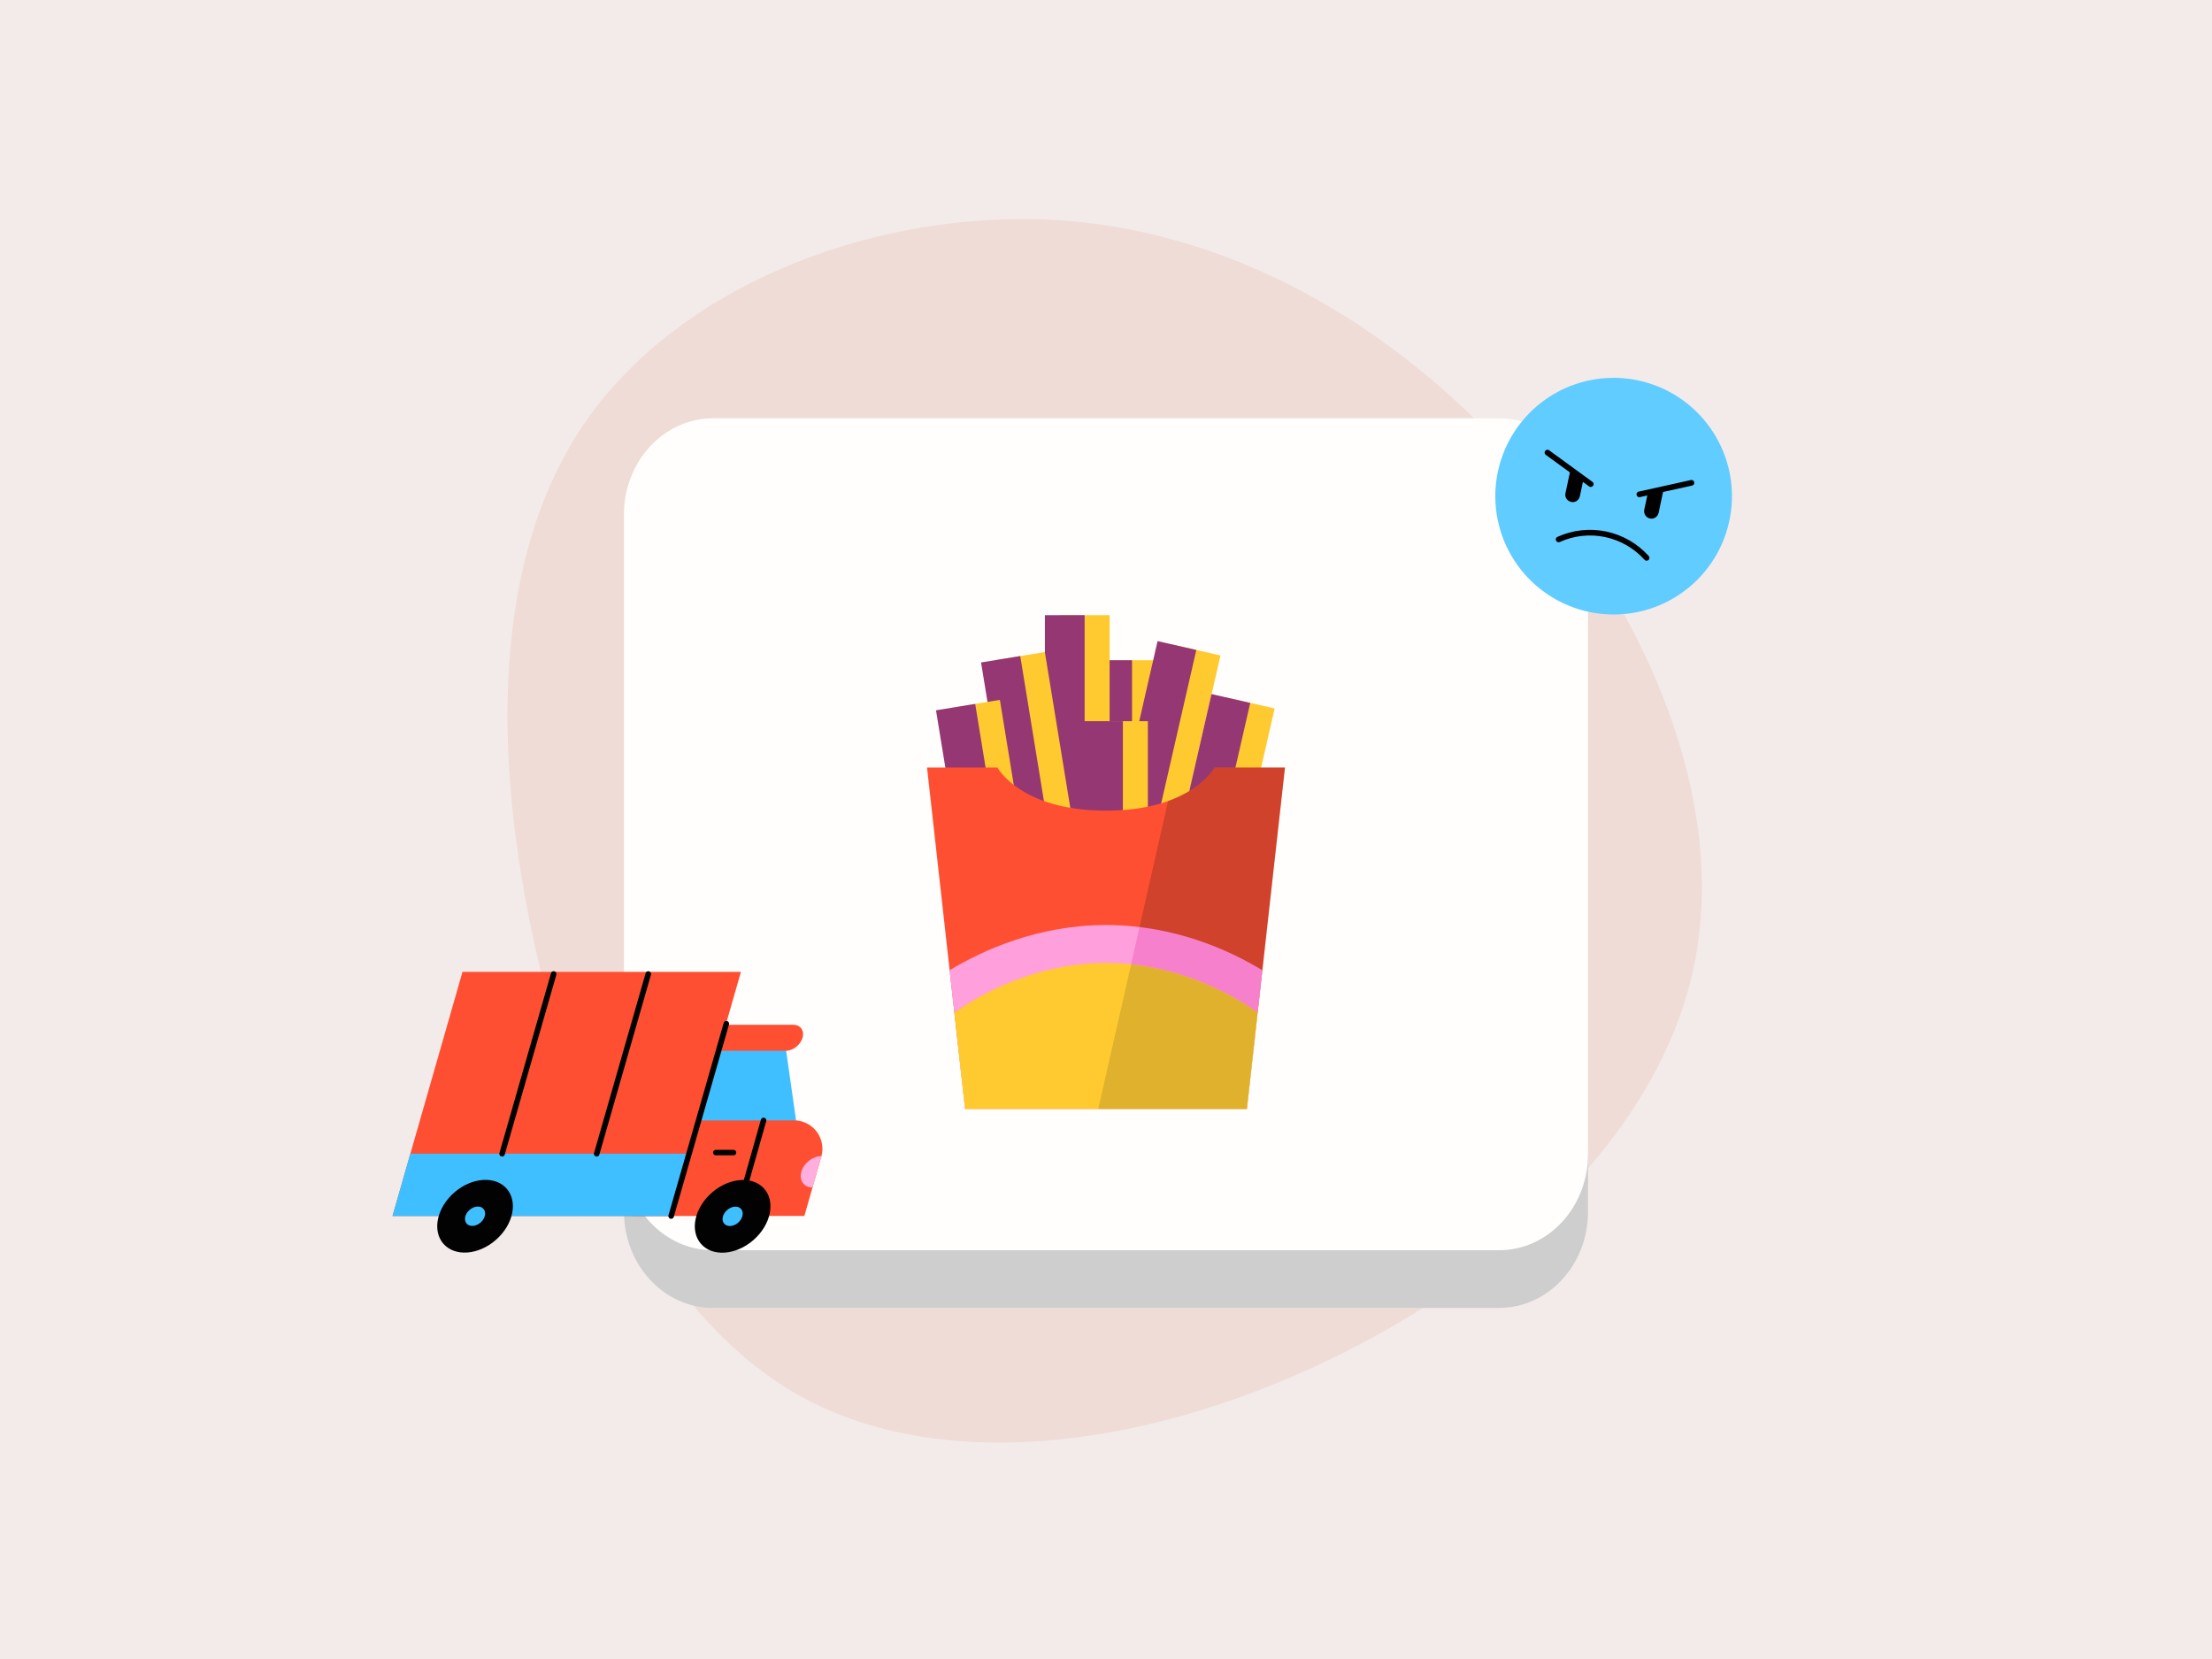 <svg xmlns="http://www.w3.org/2000/svg" height="1200" width="1600" version="1.1" xmlns:xlink="http://www.w3.org/1999/xlink" xmlns:svgjs="http://svgjs.com/svgjs"><rect fill="#f3ebe9" width="1600" height="1200"></rect><g><path d="M1104.61 343.45C1192.92 446.66 1250.26 581.42 1225.03 700.12 1199.8 818.25 1091.99 920.32 964.12 982.25 836.24 1044.76 688.87 1067.12 583.93 1012.64 479.57 957.59 418.21 824.56 387.24 685.79 356.28 547.01 355.13 401.94 425.09 302.73 495.62 203.53 637.26 150.77 767.43 159.37 897.6 168.55 1016.3 240.23 1104.61 343.45Z" fill="#efdcd7" opacity="1" stroke-width="4" stroke="none"></path></g><g><path d="M515.68 344.31H1084.32C1119.75 344.31 1044.6 380.7 1044.6 419.16L1148.67 834.8V876.52C1148.67 914.81 1119.91 946.05 1084.32 946.05H515.68C480.25 946.05 451.33 914.98 451.33 876.52V842.36L504.56 419.16C504.56 380.88 480.25 344.31 515.68 344.31Z" fill="#cecece" opacity="1" stroke-width="4" stroke="none"></path><path d="M515.68 302.59H1084.32C1119.75 302.59 1148.67 333.66 1148.67 372.12V834.8C1148.67 873.09 1119.91 904.33 1084.32 904.33H515.68C480.25 904.33 451.33 873.26 451.33 834.8V372.12C451.33 333.66 480.25 302.59 515.68 302.59Z" fill="#fffefc" opacity="1" stroke-width="4" stroke="none"></path></g><g><path d="M836.91 477.58H800.73V677.45H836.91V477.58Z" fill="#ffc930" opacity="1" stroke-width="4" stroke="none"></path><path d="M818.82 477.58H790.08V677.45H818.82V477.58Z" fill="#953773" opacity="1" stroke-width="4" stroke="none"></path><path d="M802.62 444.98H766.45V644.86H802.62V444.98Z" fill="#ffc930" opacity="1" stroke-width="4" stroke="none"></path><path d="M784.54 444.98H755.8V644.86H784.54V444.98Z" fill="#953773" opacity="1" stroke-width="4" stroke="none"></path><path d="M847.53 466.07L802.94 660.91 838.2 668.98 882.79 474.14 847.53 466.07Z" fill="#ffc930" opacity="1" stroke-width="4" stroke="none"></path><path d="M837.3 463.73L792.71 658.57 820.72 664.98 865.32 470.14 837.3 463.73Z" fill="#953773" opacity="1" stroke-width="4" stroke="none"></path><path d="M886.71 504.39L842.12 699.23 877.38 707.3 921.98 512.46 886.71 504.39Z" fill="#ffc930" opacity="1" stroke-width="4" stroke="none"></path><path d="M876.31 502.03L831.71 696.87 859.73 703.28 904.32 508.44 876.31 502.03Z" fill="#953773" opacity="1" stroke-width="4" stroke="none"></path><path d="M755.78 471.65L720.08 477.48 752.28 674.74 787.98 668.91 755.78 471.65Z" fill="#ffc930" opacity="1" stroke-width="4" stroke="none"></path><path d="M737.98 474.54L709.62 479.17 741.82 676.43 770.18 671.8 737.98 474.54Z" fill="#953773" opacity="1" stroke-width="4" stroke="none"></path><path d="M723.24 506.24L687.54 512.07 719.74 709.33 755.44 703.5 723.24 506.24Z" fill="#ffc930" opacity="1" stroke-width="4" stroke="none"></path><path d="M705.39 509.16L677.03 513.78 709.23 711.04 737.59 706.41 705.39 509.16Z" fill="#953773" opacity="1" stroke-width="4" stroke="none"></path><path d="M830.3 521.65H794.12V721.53H830.3V521.65Z" fill="#ffc930" opacity="1" stroke-width="4" stroke="none"></path><path d="M812.21 521.65H783.47V721.53H812.21V521.65Z" fill="#953773" opacity="1" stroke-width="4" stroke="none"></path><path d="M878.5 555.16C878.5 555.16 861.97 586.38 800 586.38 738.03 586.38 721.5 555.16 721.5 555.16H670.54L698.09 802.14H901.91L929.46 555.16 878.5 555.16Z" fill="#ff4f32" opacity="1" stroke-width="4" stroke="none"></path><path d="M901.91 802.14L909.72 732.36C890.8 719.23 850.96 696.55 800 696.55 749.04 696.55 709.66 719.05 690.74 732.27L698.09 802.14H901.91Z" fill="#ffffff" opacity="1" stroke-width="4" stroke="none"></path><path d="M800 682.78C750.42 682.78 712.5 717.94 690.28 732.27L698.09 802.14H901.91L911.43 716.93C889.21 702.61 849.58 682.78 800 682.78Z" fill="#ffc930" opacity="1" stroke-width="4" stroke="none"></path><path d="M690.28 732.36C709.2 719.23 749.04 696.55 800 696.55 850.96 696.55 890.8 719.14 909.72 732.36L913.11 701.79C888.69 687 848.94 669.1 800 669.1 751.06 669.1 711.31 687.1 686.89 701.79L690.28 732.36Z" fill="#ffa0dc" opacity="1" stroke-width="4" stroke="none"></path><path d="M794.4 802.14H901.91L909.72 732.36C893.1 720.79 860.32 701.97 818.18 697.56L794.4 802.14Z" fill="#625122" opacity="0.2" stroke-width="4" stroke="none"></path><path d="M824.24 670.57L821.21 683.97 818.18 697.47C860.41 701.88 893.1 720.7 909.72 732.27L911.46 716.84 913.11 701.69C892.82 689.48 862.07 675.16 824.24 670.57Z" fill="#d60188" opacity="0.2" stroke-width="4" stroke="none"></path><path d="M929.46 555.16H878.5C878.5 555.16 870.51 570.22 844.9 579.4L824.24 670.57C862.07 675.16 892.82 689.48 913.11 701.79L929.46 555.16Z" fill="#141110" opacity="0.2" stroke-width="4" stroke="none"></path></g><g><path d="M568.11 756.32L576.35 814.19H500.46V757.8L568.11 756.32Z" fill="#3fbfff" opacity="1" stroke-width="4" stroke="none"></path><path d="M458.78 760.05H568.4C573.61 760.05 579.03 755.83 580.5 750.62 581.98 745.41 578.96 741.26 573.82 741.26H464.13C458.92 741.26 453.5 745.48 452.03 750.62 450.55 755.83 453.57 760.05 458.78 760.05Z" fill="#ff4f32" opacity="1" stroke-width="4" stroke="none"></path><path d="M477.65 810.46L457.8 879.59H532.63L552.49 810.46H477.65Z" fill="#ff4f32" opacity="1" stroke-width="4" stroke="none"></path><path d="M594.23 836.09C597.05 825.1 590.5 813.91 579.45 811.02 577.76 810.6 576.07 810.39 574.31 810.39H552.41L532.56 879.52H581.84L594.23 836.09Z" fill="#ff4f32" opacity="1" stroke-width="4" stroke="none"></path><path d="M594.19 836.24C587.92 836.24 581.38 841.31 579.62 847.58 577.86 853.84 581.45 858.91 587.71 858.91L594.19 836.24Z" fill="#ffaede" opacity="1" stroke-width="4" stroke="none"></path><path d="M334.53 702.96L283.91 879.59H351L401.69 702.96H334.53Z" fill="#ff4f32" opacity="1" stroke-width="4" stroke="none"></path><path d="M401.69 702.96L351 879.59H418.16L468.78 702.96H401.69Z" fill="#ff4f32" opacity="1" stroke-width="4" stroke="none"></path><path d="M468.78 702.96L418.16 879.59H485.32L535.94 702.96H468.78Z" fill="#ff4f32" opacity="1" stroke-width="4" stroke="none"></path><path d="M283.91 879.59H485.32L498.21 834.47H296.79L283.91 879.59Z" fill="#3fbfff" opacity="1" stroke-width="4" stroke="none"></path><path d="M358.56 896.96C371.22 885.99 374.8 869.37 366.55 859.85 358.3 850.34 341.34 851.52 328.68 862.49 316.02 873.47 312.44 890.08 320.69 899.6 328.95 909.12 345.9 907.94 358.56 896.96Z" fill="#030202" opacity="1" stroke-width="4" stroke="none"></path><path d="M347.59 884.3C350.97 881.37 351.93 876.95 349.73 874.43 347.55 871.9 343.03 872.22 339.65 875.15 336.27 878.08 335.31 882.5 337.51 885.03 339.7 887.56 344.21 887.23 347.59 884.3Z" fill="#3fbfff" opacity="1" stroke-width="4" stroke="none"></path><path d="M552.3 810.44L532.73 879.57" stroke="#000000" stroke-width="4" stroke-linecap="round" stroke-linejoin="round" opacity="1" fill="none"></path><path d="M544.88 897.05C557.54 886.06 561.12 869.45 552.87 859.93 544.61 850.41 527.66 851.6 515 862.57 502.34 873.55 498.76 890.16 507.01 899.68 515.27 909.2 532.22 908.02 544.88 897.05Z" fill="#030202" opacity="1" stroke-width="4" stroke="none"></path><path d="M533.91 884.38C537.29 881.45 538.24 877.03 536.05 874.5 533.86 871.98 529.35 872.31 525.97 875.24 522.59 878.16 521.63 882.59 523.82 885.11 526.02 887.64 530.53 887.31 533.91 884.38Z" fill="#3fbfff" opacity="1" stroke-width="4" stroke="none"></path><path d="M517.78 833.69H530.52" stroke="#000000" stroke-width="4" stroke-linecap="round" stroke-linejoin="round" opacity="1" fill="none"></path><path d="M525.38 740.48L485.46 879.59" stroke="#000000" stroke-width="4" stroke-linecap="round" stroke-linejoin="round" opacity="1" fill="none"></path><path d="M468.92 704.51L431.61 834.54" stroke="#000000" stroke-width="4" stroke-linecap="round" stroke-linejoin="round" opacity="1" fill="none"></path><path d="M400.49 704.51L363.18 834.54" stroke="#000000" stroke-width="4" stroke-linecap="round" stroke-linejoin="round" opacity="1" fill="none"></path></g><g><path d="M1167.28 444.5C1162.66 444.49 1158.03 444.11 1153.46 443.38 1132.24 439.93 1113.1 428.62 1099.83 411.71 1086.56 394.79 1080.15 373.49 1081.86 352.06 1083.58 330.63 1093.3 310.62 1109.08 296.04 1124.87 281.43 1145.58 273.32 1167.07 273.3 1171.7 273.3 1176.33 273.67 1180.9 274.41 1202.12 277.85 1221.26 289.17 1234.52 306.08 1247.8 323.01 1254.21 344.3 1252.5 365.73 1250.78 387.16 1241.06 407.16 1225.27 421.75 1209.49 436.35 1188.78 444.46 1167.28 444.5Z" fill="#61ccff" opacity="1" stroke-width="4" stroke="none"></path><path d="M1191.03 403.58C1183.21 394.89 1172.83 388.9 1161.39 386.5 1149.95 384.09 1138.05 385.4 1127.39 390.22L1127.37 390.15C1138.02 385.32 1149.95 384.02 1161.42 386.42 1172.87 388.83 1183.26 394.82 1191.08 403.53L1191.03 403.58Z" stroke="#000000" stroke-width="4" stroke-linecap="round" stroke-linejoin="round" opacity="1" fill="none"></path><path d="M1185.77 357.62L1185.74 357.54 1223.5 349.18 1223.53 349.26 1185.77 357.62Z" stroke="#000000" stroke-width="4" stroke-linecap="round" stroke-linejoin="round" opacity="1" fill="none"></path><path d="M1194.61 373.17C1194.1 373.17 1193.6 373.06 1193.16 372.85 1192.71 372.62 1192.31 372.32 1191.99 371.93 1191.68 371.55 1191.44 371.09 1191.33 370.6 1191.21 370.13 1191.19 369.62 1191.29 369.13L1193.94 356.73 1200.95 355.45 1197.78 370.55C1197.63 371.29 1197.24 371.94 1196.65 372.43 1196.08 372.9 1195.36 373.17 1194.61 373.17H1194.61Z" fill="#000000" stroke="#000000" stroke-width="4" stroke-linecap="round" stroke-linejoin="round" opacity="1"></path><path d="M1150.62 350.22L1119.27 327.37 1119.32 327.31 1150.68 350.16 1150.62 350.22Z" stroke="#000000" stroke-width="4" stroke-linecap="round" stroke-linejoin="round" opacity="1" fill="none"></path><path d="M1137.61 361.19C1137.05 361.19 1136.48 361.05 1135.98 360.78 1135.47 360.52 1135.06 360.13 1134.74 359.65 1134.5 359.29 1134.33 358.87 1134.26 358.44 1134.19 358.01 1134.21 357.58 1134.3 357.15L1137.51 342.1 1143.43 346.12 1140.8 358.57C1140.64 359.3 1140.25 359.96 1139.67 360.45 1139.1 360.92 1138.36 361.19 1137.61 361.19Z" fill="#000000" stroke="#000000" stroke-width="4" stroke-linecap="round" stroke-linejoin="round" opacity="1"></path></g></svg>